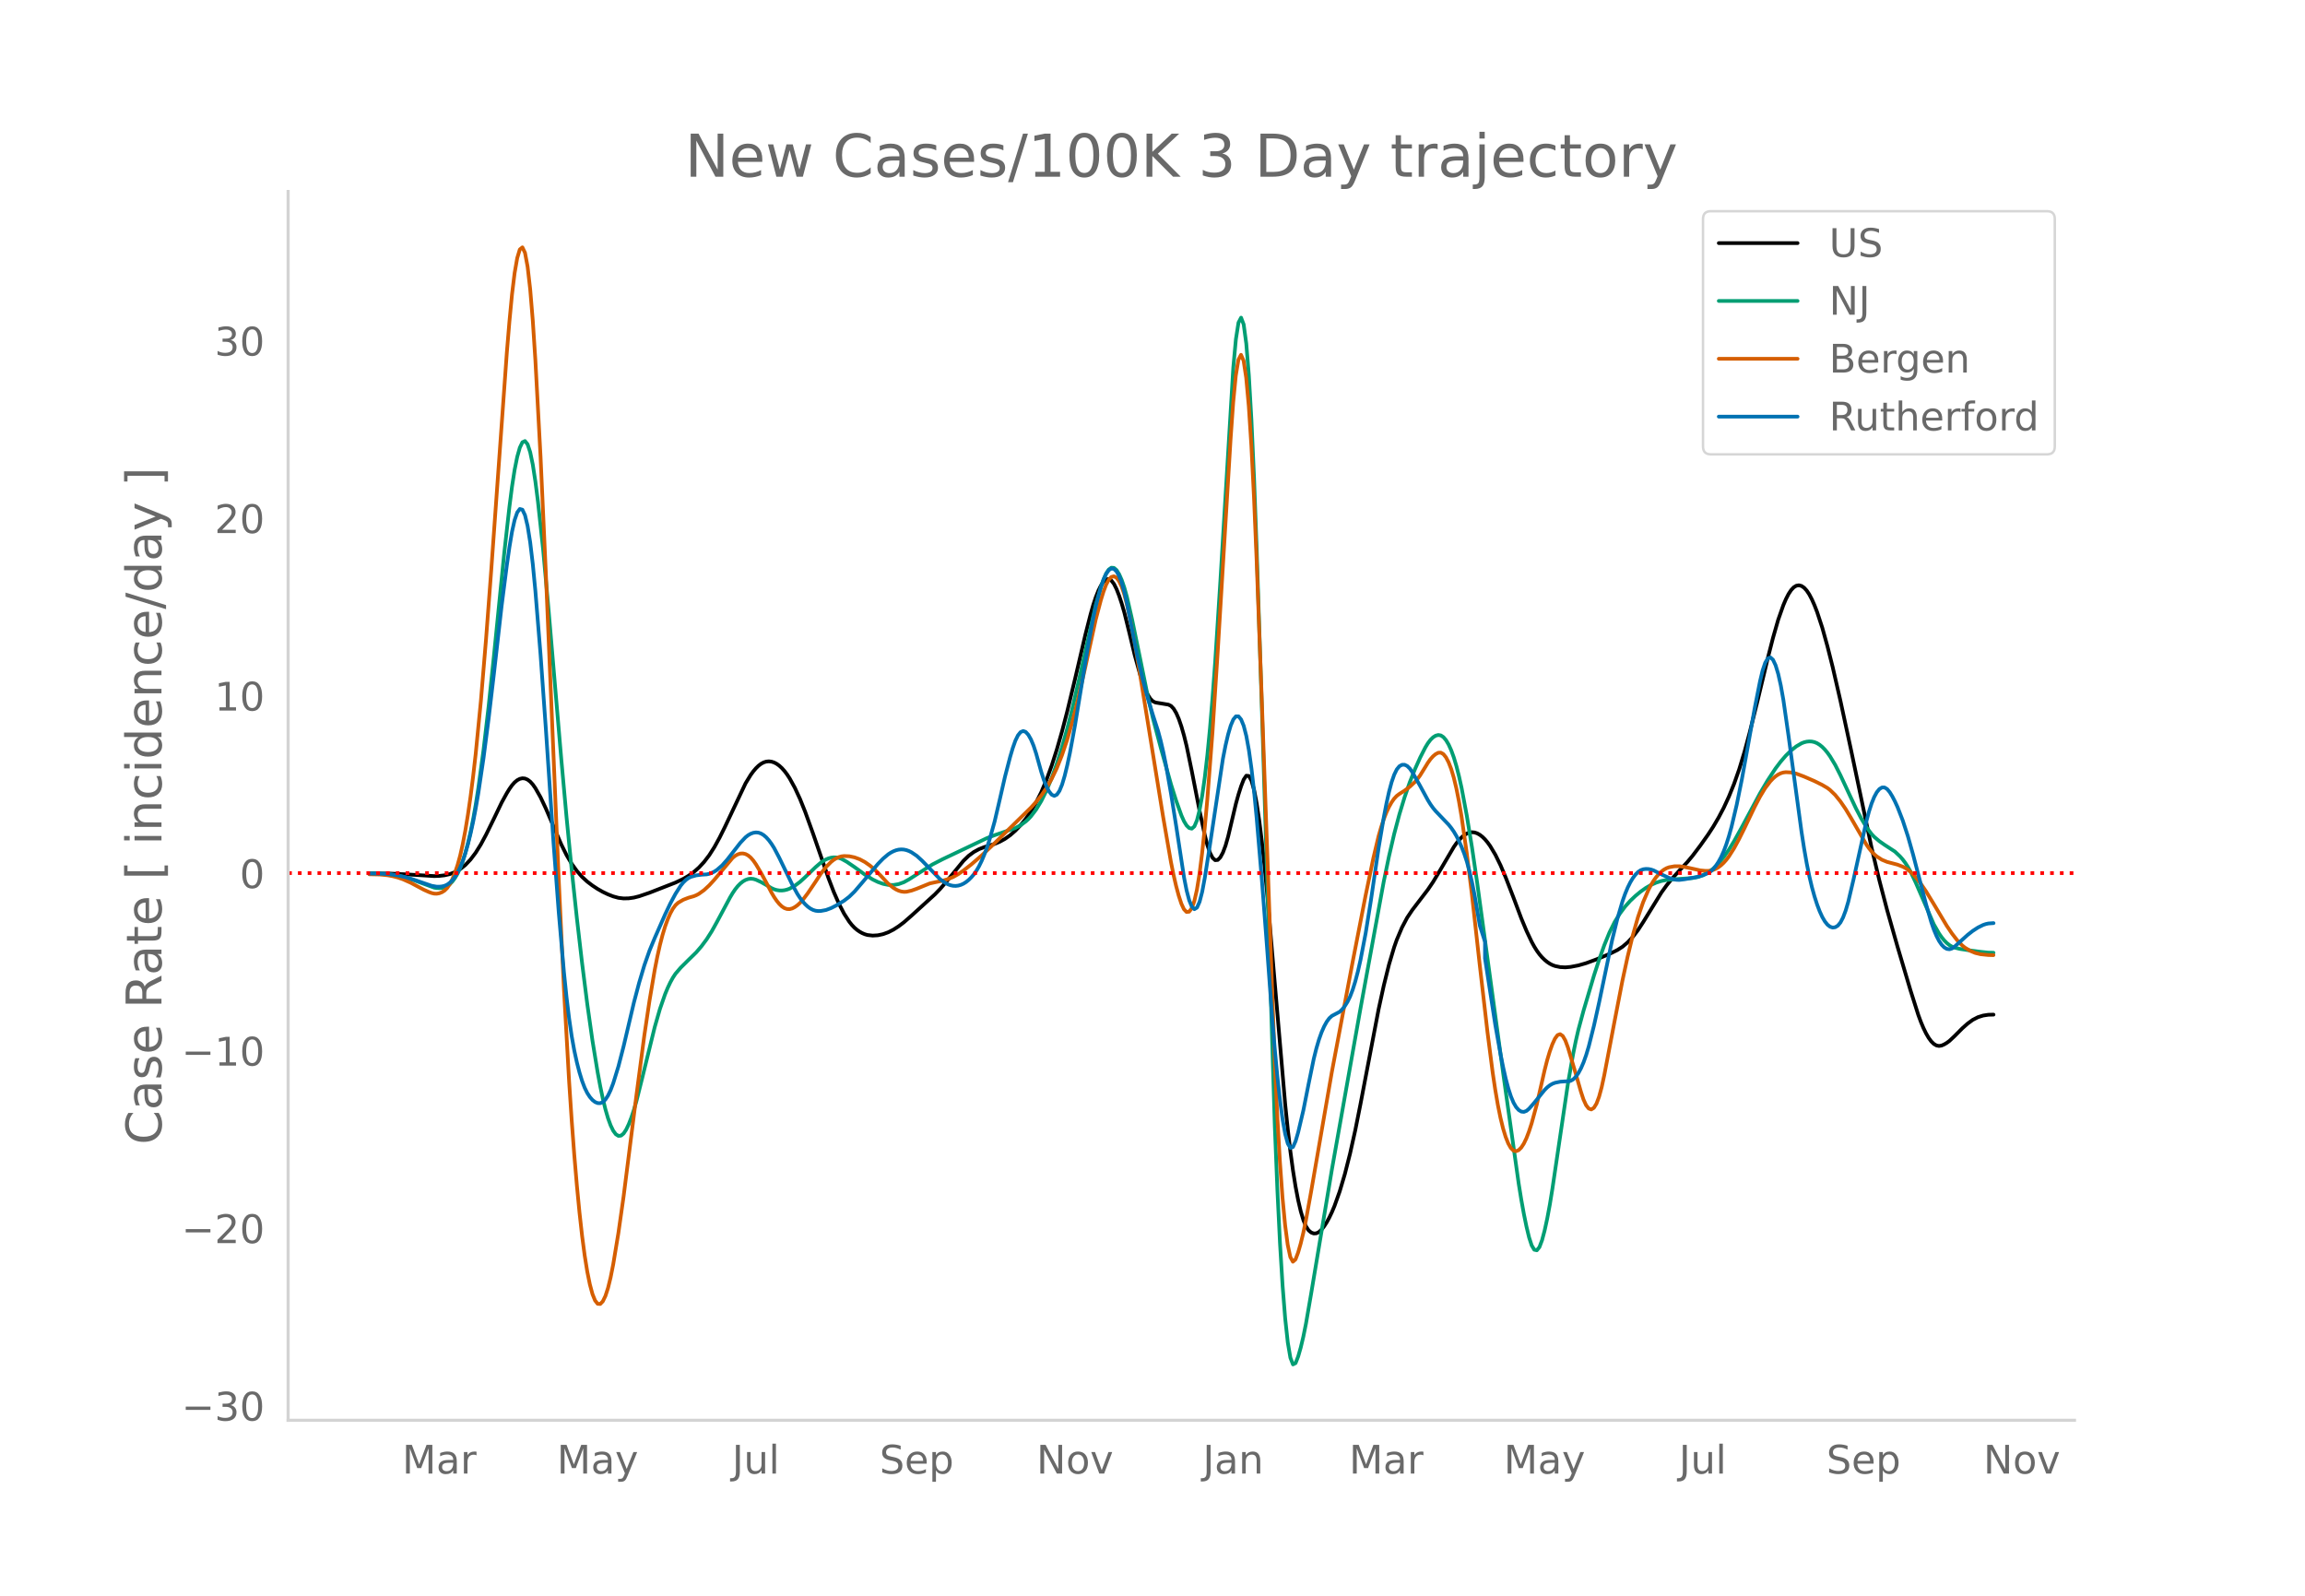 <svg height="864" viewBox="0 0 936 648" width="1248" xmlns="http://www.w3.org/2000/svg" xmlns:xlink="http://www.w3.org/1999/xlink"><defs><style>*{stroke-linecap:butt;stroke-linejoin:round}</style></defs><g id="figure_1"><path d="M0 648h936V0H0z" style="fill:#fff" id="patch_1"/><g id="axes_1"><path d="M117 576.72h725.4V77.76H117z" style="fill:none" id="patch_2"/><path clip-path="url(#p647704bcb2)" d="m149.973 354.643 8.427.09 6.32.298 11.589.721 2.107-.079 2.107-.237 2.106-.483 2.107-.816 2.107-1.186 2.107-1.688 2.107-2.225 2.107-2.792 2.107-3.39 2.107-3.928 3.16-6.443 3.16-6.587 2.107-3.832 1.054-1.708 1.053-1.486 1.053-1.185 1.054-.87 1.053-.553 1.054-.234 1.053.1 1.054.45 1.053.802 1.054 1.155 1.053 1.494 2.107 3.72 2.107 4.464 6.32 14.717 2.107 4.256 2.107 3.568 2.107 2.91 2.107 2.398 2.107 1.934 2.107 1.595 2.107 1.386 2.106 1.188 2.107 1.005 2.107.824 2.107.575 2.107.255 2.107-.052 2.107-.302 2.107-.532 4.213-1.436 10.535-4.116 3.16-1.5 2.107-1.241 2.107-1.482 2.107-1.857 2.107-2.267 2.107-2.752 2.106-3.308 2.107-3.834 2.107-4.232 8.428-17.81 2.107-3.451 1.053-1.437 1.054-1.24 1.053-1.028 1.053-.798 1.054-.564 1.053-.33 1.054-.098 1.053.123 1.054.336 1.053.545 1.054.756 1.053.967 1.053 1.179 1.054 1.392 1.053 1.606 2.107 3.824 2.107 4.553 2.107 5.248 3.16 8.74 6.32 18.254 2.108 5.493 2.107 4.811 2.107 4.056 2.106 3.259 1.054 1.315 1.053 1.104 1.054.9 1.053.727 1.054.582 1.053.444 1.054.307 2.106.236 2.107-.126 2.107-.452 2.107-.766 2.107-1.07 2.107-1.358 2.107-1.592 3.16-2.757 9.481-8.629 2.107-2.183 2.107-2.433 7.374-8.998 2.107-2.038 2.107-1.552 2.107-1.149 2.106-.827 4.214-1.291 2.107-.891 2.107-1.156 2.107-1.492 2.107-1.84 2.107-2.21 2.106-2.594 2.107-3.058 2.107-3.603 2.107-4.197 2.107-4.976 2.107-5.799 2.107-6.593 2.107-7.36 2.107-8.083 3.16-13.134 4.214-18.048 2.107-8.255 1.053-3.703 1.053-3.196 1.054-2.654 1.053-2.113 1.054-1.553 1.053-.9 1.054-.157 1.053.607 1.054 1.37 1.053 2.105 1.053 2.71 1.054 3.182 1.053 3.626 2.107 8.524 2.107 8.786 2.107 7.592 1.053 3.301 1.054 2.843 1.053 2.265 1.054 1.663 1.053 1.06 1.054.51 3.16.513 2.107.352 1.053.524 1.054 1.12 1.053 1.767 1.054 2.416 1.053 3.06 1.053 3.671 1.054 4.257 2.107 10.183 3.16 16.16 2.107 9.762 1.053 4.113 1.054 3.112 1.053 2.04 1.054.966 1.053-.089 1.054-1.06 1.053-1.945 1.054-2.813 1.053-3.683 3.16-13.336 1.054-3.785 1.053-3.305 1.054-2.715 1.053-1.575 1.053.114 1.054 1.913 1.053 3.712 1.054 5.473 1.053 7.043 1.054 8.42 1.053 9.763 1.054 11.102 7.374 85.956 1.053 10.14 1.054 8.948 1.053 7.755 1.053 6.58 1.054 5.497 1.053 4.502 1.054 3.524 1.053 2.547 1.054 1.614 1.053.895 1.054.395 1.053-.064 1.053-.523 1.054-.966 1.053-1.34 1.054-1.64 1.053-1.927 1.054-2.215 1.053-2.502 2.107-5.895 2.107-7.1 2.107-8.296 2.107-9.445 2.106-10.561 7.375-38.592 2.106-9.627 2.107-8.493 2.107-7.086 1.054-2.988 2.107-4.97 2.106-3.999 2.107-3.145 6.321-8.268 2.107-3.111 3.16-5.267 5.267-8.948 1.054-1.505 1.053-1.298 1.054-1.091 1.053-.88 1.054-.65 1.053-.4 1.053-.148 1.054.105 1.053.356 1.054.59 1.053.814 1.054 1.032 1.053 1.251 1.054 1.468 2.106 3.535 2.107 4.295 2.107 4.976 3.16 8.164 3.16 8.418 2.108 5.057 2.107 4.47 1.053 1.92 1.054 1.686 1.053 1.452 1.053 1.225 1.054 1.027 1.053.862 1.054.7 1.053.54 1.054.386 2.106.442 2.107.107 2.107-.19 3.16-.605 3.16-.912 4.215-1.553 5.267-2.194 3.16-1.563 2.107-1.344 2.107-1.794 2.107-2.258 2.107-2.753 2.107-3.244 7.374-11.973 2.107-2.917 2.106-2.585 3.16-3.512 3.161-3.366 2.107-2.52 3.16-4.182 3.16-4.46 2.108-3.236 2.106-3.589 2.107-3.99 2.107-4.569 2.107-5.197 2.107-5.994 2.107-6.958 2.107-7.839 3.16-12.717 4.214-17.528 2.107-8.225 2.107-7.34 2.106-5.982 1.054-2.463 1.053-2.055 1.054-1.592 1.053-1.12 1.054-.647 1.053-.177 1.054.276 1.053.714 1.053 1.148 1.054 1.583 1.053 2.008 1.054 2.386 1.053 2.716 2.107 6.398 2.107 7.583 2.107 8.36 3.16 13.735 4.214 19.532 8.428 40.108 3.16 13.278 3.16 12.092 4.214 14.839 5.267 17.718 3.16 9.956 1.054 2.85 1.053 2.508 1.054 2.164 1.053 1.815 1.054 1.437 1.053 1.033 1.054.621 1.053.21 1.053-.178 1.054-.458 1.053-.628 1.054-.775 2.107-1.976 3.16-3.183 2.107-1.87 2.107-1.539 2.107-1.086 2.107-.655 2.106-.325 2.107-.054h0" style="fill:none;stroke:#000;stroke-linecap:round;stroke-width:1.5" id="line2d_1"/><path clip-path="url(#p647704bcb2)" d="m149.973 354.702 5.267.095 3.16.257 3.16.482 3.16.772 3.161 1.044 8.428 3.096 1.053.165 1.054.036 1.053-.093 1.054-.238 1.053-.465 1.053-.774 1.054-1.101 1.053-1.428 1.054-1.774 1.053-2.228 1.054-2.786 1.053-3.365 1.054-3.945 1.053-4.538 1.053-5.196 1.054-5.922 1.053-6.66 2.107-15.518 2.107-18.007 2.107-20.05 4.214-41.963 2.107-18.815 1.053-8.206 1.053-6.782 1.054-5.262 1.053-3.745 1.054-2.197 1.053-.508 1.054 1.326 1.053 3.187 1.054 5.048 1.053 6.835 1.053 8.247 2.107 19.533 2.107 23.295 5.267 61.826 2.107 23.3 2.107 21.496 2.107 19.716 2.107 18.156 2.107 16.637 2.107 14.872 2.107 12.862 1.053 5.655 1.053 5.041 1.054 4.339 1.053 3.617 1.054 2.896 1.053 2.172 1.054 1.43 1.053.67 1.054-.094 1.053-.857 1.053-1.596 1.054-2.214 1.053-2.712 1.054-3.184 1.053-3.658 2.107-8.411 5.267-21.443 2.107-7.336 2.107-6.045 1.054-2.543 1.053-2.23 1.053-1.916 1.054-1.604 2.107-2.453 3.16-3.138 3.16-3.09 2.107-2.45 2.107-2.831 2.107-3.31 2.107-3.8 5.267-9.841 1.054-1.779 1.053-1.557 1.053-1.317 1.054-1.077 1.053-.838 1.054-.602 1.053-.369 1.054-.137 1.053.095 1.054.311 2.106.972 2.107 1.187 2.107 1.255 1.054.468 1.053.317 1.054.166 1.053.022 1.053-.117 1.054-.256 1.053-.394 2.107-1.171 2.107-1.57 2.107-1.926 4.214-4.058 2.107-1.82 1.053-.73 1.053-.581 1.054-.433 1.053-.283 1.054-.125 1.053.04 1.054.207 1.053.373 2.107 1.163 3.16 2.156 4.214 3.072 3.16 1.962 2.107 1.025 2.107.758 2.107.428 2.107.037 2.107-.36 2.107-.761 2.107-1.159 9.48-6.042 4.214-2.167 17.909-8.522 3.16-1.215 8.428-2.892 2.107-1.14 2.106-1.535 1.054-.954 1.053-1.121 2.107-2.76 2.107-3.473 2.107-4.266 2.107-5.081 2.107-5.889 2.107-6.69 2.107-7.487 2.106-8.273 3.16-13.769 6.321-28.207 2.107-7.331 1.054-3.015 1.053-2.392 1.054-1.592 1.053-.758 1.054.077 1.053.9 1.053 1.667 1.054 2.373 1.053 3.069 1.054 3.765 2.107 9.236 3.16 15.357 3.16 15.555 2.107 9.056 3.16 11.906 4.214 15.038 2.107 6.713 2.107 5.882 1.053 2.376 1.054 1.723 1.053 1.028 1.054.253 1.053-.917 1.054-2.484 1.053-4.131 1.054-5.778 1.053-7.431 1.053-9.116 1.054-10.833 1.053-12.556 1.054-14.279 2.107-32.806 5.267-86.936 1.053-11.479 1.054-6.746 1.053-2.014 1.054 2.763 1.053 7.76 1.053 12.979 1.054 18.241 1.053 23.503 1.054 28.42 2.107 64.68 5.267 170.108 1.053 25.953 1.054 21.546 1.053 17.214 1.054 13.266 1.053 9.7 1.054 6.211 1.053 2.722 1.053-.541 1.054-2.67 1.053-3.666 1.054-4.434 1.053-5.203 2.107-12.208 8.428-50.43 11.587-65.262 9.481-51.728 2.107-10.146 2.107-9.078 2.107-7.938 2.107-6.947 2.107-6.102 2.107-5.31 2.107-4.709 2.107-4.134 1.053-1.737 1.053-1.39 1.054-1.023 1.053-.658 1.054-.278 1.053.175 1.054.7 1.053 1.241 1.054 1.78 1.053 2.327 1.053 2.907 1.054 3.52 1.053 4.142 1.054 4.762 2.107 11.223 2.106 12.896 2.107 14.381 5.268 38.622 5.267 38.565 6.32 44.926 1.054 6.528 1.053 5.828 1.054 5.128 1.053 4.358 1.054 3.238 1.053 1.77 1.054.231 1.053-1.307 1.053-2.786 1.054-3.964 1.053-4.842 1.054-5.66 1.053-6.476 6.32-42.786 2.108-11.981 1.053-5.15 1.054-4.58 2.106-7.796 4.214-14.2 2.107-6.474 2.107-5.917 2.107-5.176 2.107-4.246 2.107-3.386 2.107-2.831 2.106-2.358 2.107-1.995 2.107-1.744 2.107-1.492 2.107-1.215 2.107-.933 2.107-.669 2.107-.423 3.16-.28 7.374-.505 2.107-.404 2.107-.739 2.107-1.118 2.107-1.563 2.106-2.073 2.107-2.573 2.107-3.018 2.107-3.443 3.16-5.68 7.375-13.76 3.16-5.337 3.16-4.796 2.107-2.795 2.107-2.436 2.107-2.062 2.107-1.67 2.107-1.243 1.053-.41 1.053-.257 1.054-.103 1.053.054 1.054.236 1.053.442 1.054.653 1.053.863 1.054 1.073 1.053 1.272 1.053 1.465 2.107 3.502 2.107 4.165 4.214 9.038 2.107 4.464 2.107 4.03 2.107 3.529 2.107 2.823 1.053 1.127 2.107 1.778 2.107 1.477 4.213 2.74 2.107 1.99 1.054 1.21 1.053 1.4 1.054 1.63 1.053 1.87 2.107 4.44 7.374 17.009 2.107 3.703 1.053 1.517 1.054 1.294 1.053 1.069 1.054.845 1.053.62 1.054.41 2.107.513 3.16.487 5.267.699 3.16.334 2.107.044h0" style="fill:none;stroke:#009e73;stroke-linecap:round;stroke-width:1.5" id="line2d_2"/><path clip-path="url(#p647704bcb2)" d="m149.973 355.018 4.213.089 3.16.304 2.108.378 2.107.543 2.106.733 3.16 1.417 3.161 1.694 2.107 1.124 2.107.94 1.053.385 1.054.247 1.053.036 1.054-.19 1.053-.416 1.054-.666 1.053-1.04 1.053-1.536 1.054-2.057 1.053-2.578 1.054-3.128 1.053-3.824 1.054-4.666 1.053-5.538 1.054-6.41 1.053-7.293 1.053-8.234 1.054-9.232 2.107-21.494 2.107-25.269 2.106-27.988 6.321-88.19 1.054-12.649 1.053-11.03 1.053-8.626 1.054-6.062 1.053-3.498 1.054-.854 1.053 2.194 1.054 5.645 1.053 9.178 1.054 12.71 1.053 16.092 2.107 39.29 2.107 46.291 5.267 125.216 2.107 44.45 2.107 37.573 1.053 15.93 1.054 14.064 1.053 12.386 1.054 10.899 1.053 9.447 1.053 7.998 1.054 6.562 1.053 5.196 1.054 3.903 1.053 2.622 1.054 1.343 1.053.08 1.053-1.09 1.054-2.17 1.053-3.23 1.054-4.294 1.053-5.308 2.107-12.744 2.107-14.83 5.267-41.524 3.16-23.914 2.107-14.146 2.107-12.423 1.054-5.345 1.053-4.716 1.054-4.084 1.053-3.466 1.054-2.906 1.053-2.406 1.053-1.918 1.054-1.428 1.053-.973 2.107-1.235 2.107-.822 2.107-.594 1.053-.422 1.054-.556 2.107-1.508 2.107-1.95 2.106-2.3 7.375-8.827 1.053-.863 1.053-.593 1.054-.325 1.053-.05 1.054.243 1.053.562 1.054.883 1.053 1.205 1.054 1.507 2.106 3.534 2.107 3.912 2.107 4.052 1.054 1.778 1.053 1.54 1.054 1.292 1.053 1.011 1.053.691 1.054.364 1.053.038 1.054-.28 1.053-.541 1.054-.75 1.053-.95 1.054-1.146 2.106-2.787 3.16-4.679 2.108-3.216 2.106-2.735 2.107-2.118 1.054-.817 1.053-.645 1.054-.47 1.053-.294 1.054-.128 2.106.094 2.107.438 2.107.777 2.107 1.126 2.107 1.478 2.107 1.818 2.107 2.145 3.16 3.369 2.107 1.687 1.053.644 1.054.492 1.053.322 1.054.149 1.053-.025 2.107-.486 2.107-.754 5.267-2.143 2.107-.468 3.16-.654 2.107-.626 2.107-.861 2.107-1.178 2.107-1.463 3.16-2.458 4.214-3.646 4.214-3.97L418.6 327.98l2.107-2.318 2.107-2.606 2.107-3.093 2.107-3.638 2.107-4.376 2.107-5.307 2.107-6.264 2.106-7.295 2.107-8.333 3.16-13.874 4.214-19.26 2.107-7.98 1.054-3.404 1.053-2.797 1.054-1.989 1.053-1.14 1.054-.292 1.053.556 1.053 1.404 1.054 2.25 1.053 3.095 1.054 3.942 1.053 4.743 2.107 10.994 2.107 12.274 9.48 58.544 3.161 18.238 1.054 5.212 1.053 4.559 1.054 3.905 1.053 3.206 1.053 2.274 1.054 1.109 1.053-.103 1.054-1.366 1.053-2.884 1.054-4.656 1.053-6.48 1.054-8.303 1.053-10.084 1.053-11.652 2.107-27.328 2.107-32.465 5.267-86.926 1.054-14.804 1.053-10.781 1.054-6.396 1.053-2.012 1.054 2.395 1.053 6.906 1.053 11.523 1.054 16.163 1.053 20.8 1.054 25.123 2.107 56.869 5.267 147.35 1.053 22.24 1.054 18.362 1.053 14.558 1.054 11.101 1.053 7.996 1.054 4.959 1.053 1.924 1.053-.917 1.054-2.774 1.053-3.652 1.054-4.333 1.053-5.014 2.107-11.648 8.428-48.65 8.427-44.585 5.267-27.022 3.16-15.234 2.108-8.869 1.053-3.702 1.053-3.203 1.054-2.714 1.053-2.276 1.054-1.89 1.053-1.514 1.054-1.138 1.053-.8 2.107-1.327 2.107-1.574 2.107-1.944 1.053-1.226 1.054-1.425 2.107-3.403 1.053-1.732 1.053-1.478 1.054-1.182 1.053-.887 1.054-.559 1.053-.062 1.054.602 1.053 1.3 1.054 1.996 1.053 2.71 1.053 3.506 1.054 4.385 1.053 5.28 1.054 6.174 2.107 14.754 2.106 16.932 3.16 28.44 3.161 27.435 2.107 16.392 1.053 7.035 1.054 6.125 1.053 5.214 1.054 4.313 1.053 3.457 1.054 2.648 1.053 1.847 1.054 1.045 1.053.264 1.053-.428 1.054-1.03 1.053-1.61 1.054-2.194 1.053-2.76 1.054-3.247 2.107-7.707 2.106-9.196 1.054-4.65 1.053-4.132 1.054-3.533 1.053-2.933 1.054-2.291 1.053-1.44 1.053-.38 1.054.723 1.053 1.826 1.054 2.841 3.16 10.607 2.107 7.327 1.053 3.196 1.054 2.316 1.053 1.353 1.054.379 1.053-.642 1.054-1.71 1.053-2.788 1.054-3.865 1.053-4.855 4.214-22.073 3.16-16.317 2.107-9.743 2.107-8.683 2.107-7.416 2.107-6.1 2.107-4.886 1.053-2.024 1.053-1.745 1.054-1.474 1.053-1.23 1.054-1.013 1.053-.802 1.054-.593 1.053-.392 2.107-.385 2.107-.015 2.107.298 3.16.68 3.16.7 2.107.201h1.054l1.053-.115 1.054-.28 1.053-.452 1.053-.624 1.054-.8 1.053-.984 1.054-1.176 1.053-1.371 2.107-3.318 2.107-3.886 2.107-4.249 4.214-8.808 2.107-4.011 2.106-3.499 2.107-2.774 1.054-1.111 1.053-.92 1.054-.722 1.053-.523 1.053-.323 1.054-.135 2.107.114 2.107.469 3.16 1.191 4.214 1.829 3.16 1.567 2.107 1.239 1.053.798 2.107 2.037 2.107 2.602 2.107 3.066 2.107 3.497 6.32 10.926 1.054 1.522 1.054 1.315 1.053 1.107 1.053.908 2.107 1.363 2.107.879 4.214 1.116 2.107.81 1.053.54 1.054.687 1.053.847 2.107 2.165 2.107 2.68 2.107 3.08 3.16 5.184 5.267 8.825 2.107 3.121 2.107 2.734 2.107 2.167 1.053.853 2.107 1.289 2.107.875 2.107.508 3.16.332 2.107.058h0" style="fill:none;stroke:#d55e00;stroke-linecap:round;stroke-width:1.5" id="line2d_3"/><path clip-path="url(#p647704bcb2)" d="m149.973 354.715 5.267.09 3.16.238 3.16.447 3.16.713 3.161.956 7.374 2.525 2.107.37 1.054.006 1.053-.115 1.054-.253 1.053-.466 1.053-.755 1.054-1.058 1.053-1.362 1.054-1.685 1.053-2.104 1.054-2.617 1.053-3.15 1.054-3.683 1.053-4.226 1.053-4.82 1.054-5.469 1.053-6.126 2.107-14.201 2.107-16.297 2.107-17.882 3.16-27.816 2.107-16.43 1.054-7.365 1.053-6.287 1.053-4.727 1.054-3.072 1.053-1.417 1.054.285 1.053 2.223 1.054 4.394 1.053 6.613 1.054 8.832 1.053 10.938 2.107 25.929 2.107 29.487 3.16 47.037 2.107 27.986 2.107 24.268 1.053 10.16 1.054 8.702 1.053 7.245 1.054 5.854 1.053 4.8 1.054 4.078 1.053 3.424 1.053 2.77 1.054 2.138 1.053 1.618 1.054 1.21 1.053.826 1.054.439 1.053.036 1.053-.451 1.054-1.027 1.053-1.617 1.054-2.21 1.053-2.779 2.107-6.833 2.107-8.178 4.214-17.889 2.107-7.965 2.107-7.05 2.106-5.99 2.107-5.089 4.214-9.57 2.107-4.433 2.107-3.924 2.107-3.313 1.053-1.3 1.054-1.031 1.053-.763 1.054-.51 2.106-.586 2.107-.271 2.107-.128 1.054-.224 1.053-.382 1.053-.54 1.054-.698 2.107-1.833 2.107-2.39 5.267-6.778 2.107-2.229 1.053-.831 1.054-.606 1.053-.381 1.054-.152 1.053.098 1.053.367 1.054.64 1.053.914 1.054 1.183 1.053 1.434 1.054 1.667 2.107 3.998 5.267 10.875 2.107 3.819 1.053 1.604 1.054 1.396 1.053 1.187 1.053.975 1.054.761 1.053.547 1.054.332 1.053.127 1.054-.03 2.106-.388 2.107-.79 2.107-1.076 3.16-1.93 2.107-1.626 2.107-2.056 3.16-3.69 6.321-7.515 2.107-2.165 2.107-1.778 1.054-.685 1.053-.547 1.053-.406 1.054-.256 1.053-.097 1.054.063 1.053.225 1.054.383 1.053.526 2.107 1.43 2.107 1.919 7.374 7.579 2.107 1.497 1.053.547 1.054.393 1.053.223 1.054.047 1.053-.127 1.053-.303 1.054-.482 1.053-.666 1.054-.85 1.053-1.034 1.054-1.232 1.053-1.49 1.054-1.813 1.053-2.146 1.053-2.48 1.054-2.819 1.053-3.18 2.107-7.52 2.107-9.02 2.107-9.207 2.107-8.084 1.053-3.552 1.054-2.976 1.053-2.164 1.054-1.307 1.053-.45 1.053.394 1.054 1.16 1.053 1.852 1.054 2.527 1.053 3.202 2.107 7.557 1.054 3.258 1.053 2.62 1.053 1.981 1.054 1.31 1.053.481 1.054-.508 1.053-1.53 1.054-2.551 1.053-3.533 1.054-4.317 1.053-4.9 2.107-11.44 5.267-32.018 2.107-11.304 1.053-4.87 1.054-4.26 1.053-3.65 1.054-3.018 1.053-2.298 1.054-1.482 1.053-.65 1.054.184 1.053 1.023 1.053 1.89 1.054 2.783 1.053 3.685 1.054 4.584 4.213 21.487 2.107 9.045 2.107 7.865 2.107 6.91 2.107 6.54 1.053 3.913 1.054 4.534 1.053 5.154 2.107 11.928 2.107 13.211 3.16 20.689 1.054 5.337 1.053 3.969 1.054 2.573 1.053 1.035 1.054-.645 1.053-2.354 1.054-4.062 1.053-5.644 2.107-13.492 5.267-34.972 1.054-5.353 1.053-4.476 1.053-3.565 1.054-2.494 1.053-1.259 1.054.007 1.053 1.274 1.054 2.58 1.053 4.084 1.053 5.785 1.054 7.526 1.053 9.266 1.054 10.916 2.107 24.958 2.107 27.638 2.106 28.718 1.054 12.687 1.053 11.07 1.054 9.452 1.053 7.792 1.054 5.925 1.053 3.85 1.054 1.732 1.053-.386 1.053-2.363 1.054-3.647 2.107-8.915 2.107-10.619 2.107-10.246 1.053-4.217 1.053-3.582 1.054-2.961 1.053-2.403 1.054-1.908 1.053-1.425 1.054-.943 3.16-1.67 1.053-1.015 1.054-1.335 1.053-1.678 1.054-2.152 1.053-2.753 1.054-3.38 1.053-4.007 1.053-4.627 2.107-10.968 2.107-13.132 3.16-21.547 2.107-12.44 1.054-5.474 1.053-4.79 1.054-3.931 1.053-3.04 1.054-2.15 1.053-1.287 1.054-.58 1.053-.024 1.053.498 1.054 1.022 1.053 1.506 3.16 5.569 3.161 5.813 1.053 1.693 1.054 1.478 1.053 1.263 5.268 5.512 1.053 1.324 1.053 1.512 1.054 1.787 1.053 2.08 1.054 2.372 1.053 2.7 1.054 3.197 1.053 3.867 1.053 4.57 1.054 5.275 2.107 12.296 2.107 6.566v6.725l4.213 27.238 2.107 11.756 1.054 5.232 1.053 4.662 1.054 3.962 1.053 3.237 1.054 2.511 1.053 1.803 1.053 1.177 1.054.638 1.053.114 1.054-.41 1.053-.892 2.107-2.424 4.214-5.2 1.053-1.05 1.054-.83 1.053-.61 1.054-.403 2.106-.433 2.107-.14 1.054-.01 1.053-.197 1.054-.603 1.053-1.05 1.054-1.5 1.053-1.954 1.053-2.446 1.054-2.975 1.053-3.51 2.107-8.412 2.107-9.49 5.267-25.228 2.107-8.591 2.107-7.2 1.054-2.97 1.053-2.548 1.053-2.13 1.054-1.75 1.053-1.399 1.054-1.057 1.053-.715 1.054-.387 1.053-.137 1.054.04 1.053.2 1.053.36 3.16 1.626 3.161 1.453 2.107.626 1.053.134 1.054.012 2.107-.263 5.267-.975 2.107-.639 2.107-.91 1.053-.684 1.054-.977 1.053-1.291 1.053-1.605 1.054-1.933 1.053-2.335 1.054-2.81 1.053-3.302 1.054-3.792 2.107-8.947 2.106-10.369 2.107-11.637 3.16-17.56 2.108-10.635 1.053-4.389 1.053-3.122 1.054-1.76 1.053-.399 1.054.952 1.053 2.242 1.054 3.473 1.053 4.69 1.053 5.91 2.107 14.69 5.268 38.928 1.053 6.78 1.053 5.988 1.054 5.197 1.053 4.431 1.054 3.79 1.053 3.274 1.054 2.783 1.053 2.292 1.054 1.801 1.053 1.313 1.053.827 1.054.342 1.053-.144 1.054-.653 1.053-1.28 1.054-2.023 1.053-2.791 1.054-3.559 2.106-8.936 5.268-23.82 1.053-3.929 1.054-3.268 1.053-2.607 1.053-1.947 1.054-1.293 1.053-.645 1.054.002 1.053.649 1.054 1.264 1.053 1.724 1.053 2.027 1.054 2.3 2.107 5.418 2.107 6.456 2.107 7.447 5.267 20.17 2.107 7.25 1.053 3.023 1.054 2.533 1.053 2.044 1.053 1.556 1.054 1.078 1.053.61 1.054.146 1.053-.32 1.054-.747 5.267-4.75 2.107-1.65 2.107-1.363 2.107-1.043 1.053-.357 1.053-.238 2.107-.148h0" style="fill:none;stroke:#0072b2;stroke-linecap:round;stroke-width:1.5" id="line2d_4"/><path clip-path="url(#p647704bcb2)" d="M117 354.542h725.4" style="fill:none;stroke:red;stroke-dasharray:1.5,2.475;stroke-dashoffset:0;stroke-width:1.5" id="line2d_5"/><path d="M117 576.72V77.76" style="fill:none;stroke:#d3d3d3;stroke-linecap:square;stroke-linejoin:miter;stroke-width:1.25" id="patch_3"/><path d="M117 576.72h725.4" style="fill:none;stroke:#d3d3d3;stroke-linecap:square;stroke-linejoin:miter;stroke-width:1.25" id="patch_4"/><g id="matplotlib.axis_1"><g id="xtick_1"><g style="fill:#696969" transform="matrix(.16 0 0 -.16 163.322 598.378)" id="text_1"><defs><path d="M9.813 72.906h14.703l18.593-49.61 18.703 49.61h14.704V0H66.89v64.016l-18.797-50h-9.907l-18.796 50V0H9.813z" id="DejaVuSans-77"/><path d="M34.281 27.484q-10.89 0-15.093-2.484-4.204-2.484-4.204-8.5 0-4.781 3.157-7.594 3.156-2.797 8.562-2.797 7.485 0 12 5.297 4.516 5.297 4.516 14.078v2zm17.922 3.72V0H43.22v8.297Q40.14 3.328 35.547.953q-4.594-2.375-11.234-2.375-8.391 0-13.36 4.719Q6 8.016 6 15.922q0 9.219 6.172 13.906 6.187 4.688 18.437 4.688h12.61v.89q0 6.203-4.078 9.594-4.078 3.39-11.453 3.39-4.688 0-9.141-1.124-4.438-1.125-8.531-3.375v8.312q4.921 1.906 9.562 2.844 4.64.953 9.031.953 11.875 0 17.735-6.156 5.86-6.14 5.86-18.64z" id="DejaVuSans-97"/><path d="M41.11 46.297q-1.516.875-3.297 1.281Q36.03 48 33.89 48q-7.625 0-11.703-4.953-4.079-4.953-4.079-14.234V0H9.08v54.688h9.03v-8.5q2.844 4.984 7.375 7.39Q30.031 56 36.531 56q.922 0 2.047-.125 1.125-.11 2.484-.36z" id="DejaVuSans-114"/></defs><use xlink:href="#DejaVuSans-77"/><use x="86.279" xlink:href="#DejaVuSans-97"/><use x="147.559" xlink:href="#DejaVuSans-114"/></g></g><g id="xtick_2"><g style="fill:#696969" transform="matrix(.16 0 0 -.16 226.136 598.378)" id="text_2"><defs><path d="M32.172-5.078q-3.797-9.766-7.422-12.735-3.61-2.984-9.656-2.984H7.906v7.516h5.282q3.703 0 5.75 1.765Q21-9.766 23.483-3.219l1.61 4.094-22.11 53.813H12.5l17.094-42.766 17.093 42.766h9.516z" id="DejaVuSans-121"/></defs><use xlink:href="#DejaVuSans-77"/><use x="86.279" xlink:href="#DejaVuSans-97"/><use x="147.559" xlink:href="#DejaVuSans-121"/></g></g><g id="xtick_3"><g style="fill:#696969" transform="matrix(.16 0 0 -.16 297.283 598.378)" id="text_3"><defs><path d="M9.813 72.906h9.859V5.078q0-13.187-5-19.14-5-5.954-16.094-5.954h-3.75v8.297h3.078q6.531 0 9.219 3.672Q9.813-4.39 9.813 5.078z" id="DejaVuSans-74"/><path d="M8.5 21.578v33.11h8.984V21.922q0-7.766 3.016-11.656 3.031-3.875 9.094-3.875 7.265 0 11.484 4.64 4.234 4.64 4.234 12.656v31h8.985V0h-8.984v8.406Q42.047 3.422 37.718 1q-4.313-2.422-10.032-2.422-9.421 0-14.312 5.86Q8.5 10.296 8.5 21.578zM31.11 56z" id="DejaVuSans-117"/><path d="M9.422 75.984h8.984V0H9.422z" id="DejaVuSans-108"/></defs><use xlink:href="#DejaVuSans-74"/><use x="29.492" xlink:href="#DejaVuSans-117"/><use x="92.871" xlink:href="#DejaVuSans-108"/></g></g><g id="xtick_4"><g style="fill:#696969" transform="matrix(.16 0 0 -.16 357.169 598.378)" id="text_4"><defs><path d="M53.516 70.516V60.89q-5.61 2.687-10.594 4-4.984 1.328-9.625 1.328-8.047 0-12.422-3.125t-4.375-8.89q0-4.845 2.906-7.313 2.907-2.453 11.016-3.97l5.953-1.218q11.031-2.11 16.281-7.406 5.25-5.297 5.25-14.172 0-10.61-7.11-16.078-7.093-5.469-20.812-5.469-5.172 0-11.015 1.172Q13.14.922 6.89 3.219v10.156q6-3.36 11.765-5.078 5.766-1.703 11.328-1.703 8.438 0 13.032 3.312 4.593 3.328 4.593 9.485 0 5.359-3.297 8.39-3.296 3.032-10.812 4.547L27.484 33.5q-11.03 2.188-15.968 6.875-4.922 4.688-4.922 13.047 0 9.672 6.812 15.234 6.813 5.563 18.766 5.563 5.14 0 10.453-.938 5.328-.922 10.89-2.765z" id="DejaVuSans-83"/><path d="M56.203 29.594v-4.39H14.891q.593-9.282 5.593-14.142 5-4.859 13.938-4.859 5.172 0 10.031 1.266 4.86 1.265 9.656 3.812v-8.5Q49.266.734 44.187-.344 39.11-1.422 33.892-1.422q-13.094 0-20.735 7.61-7.64 7.625-7.64 20.625 0 13.421 7.25 21.296Q20.016 56 32.328 56q11.031 0 17.453-7.11 6.422-7.093 6.422-19.296zm-8.984 2.64q-.094 7.36-4.125 11.75-4.032 4.407-10.672 4.407-7.516 0-12.031-4.25-4.516-4.25-5.203-11.97z" id="DejaVuSans-101"/><path d="M18.11 8.203v-29H9.077v75.484h9.031v-8.296q2.844 4.875 7.157 7.234Q29.594 56 35.594 56q9.968 0 16.187-7.906 6.235-7.907 6.235-20.797T51.78 6.484q-6.218-7.906-16.187-7.906-6 0-10.328 2.375-4.313 2.375-7.157 7.25zm30.578 19.094q0 9.906-4.079 15.547-4.078 5.64-11.203 5.64-7.14 0-11.218-5.64-4.079-5.64-4.079-15.547 0-9.906 4.078-15.547 4.079-5.64 11.22-5.64 7.124 0 11.202 5.64t4.078 15.547z" id="DejaVuSans-112"/></defs><use xlink:href="#DejaVuSans-83"/><use x="63.477" xlink:href="#DejaVuSans-101"/><use x="125" xlink:href="#DejaVuSans-112"/></g></g><g id="xtick_5"><g style="fill:#696969" transform="matrix(.16 0 0 -.16 420.894 598.378)" id="text_5"><defs><path d="M9.813 72.906h13.28l32.329-60.984v60.984h9.562V0h-13.28L19.39 60.984V0H9.813z" id="DejaVuSans-78"/><path d="M30.61 48.39q-7.22 0-11.422-5.64-4.204-5.64-4.204-15.453 0-9.813 4.172-15.453 4.188-5.64 11.453-5.64 7.188 0 11.375 5.655 4.203 5.672 4.203 15.438 0 9.719-4.203 15.406-4.187 5.688-11.375 5.688zm0 7.61q11.718 0 18.406-7.625 6.703-7.61 6.703-21.078 0-13.422-6.703-21.078-6.688-7.64-18.407-7.64-11.765 0-18.437 7.64-6.656 7.656-6.656 21.078 0 13.469 6.656 21.078Q18.844 56 30.609 56z" id="DejaVuSans-111"/><path d="M2.984 54.688H12.5L29.594 8.797l17.093 45.89h9.516L35.687 0H23.485z" id="DejaVuSans-118"/></defs><use xlink:href="#DejaVuSans-78"/><use x="74.805" xlink:href="#DejaVuSans-111"/><use x="135.986" xlink:href="#DejaVuSans-118"/></g></g><g id="xtick_6"><g style="fill:#696969" transform="matrix(.16 0 0 -.16 488.436 598.378)" id="text_6"><defs><path d="M54.89 33.016V0h-8.984v32.719q0 7.765-3.031 11.61-3.031 3.858-9.078 3.858-7.281 0-11.484-4.64-4.204-4.625-4.204-12.64V0H9.08v54.688h9.03v-8.5q3.235 4.937 7.594 7.374Q30.078 56 35.797 56q9.422 0 14.25-5.828 4.844-5.828 4.844-17.156z" id="DejaVuSans-110"/></defs><use xlink:href="#DejaVuSans-74"/><use x="29.492" xlink:href="#DejaVuSans-97"/><use x="90.771" xlink:href="#DejaVuSans-110"/></g></g><g id="xtick_7"><g style="fill:#696969" transform="matrix(.16 0 0 -.16 547.828 598.378)" id="text_7"><use xlink:href="#DejaVuSans-77"/><use x="86.279" xlink:href="#DejaVuSans-97"/><use x="147.559" xlink:href="#DejaVuSans-114"/></g></g><g id="xtick_8"><g style="fill:#696969" transform="matrix(.16 0 0 -.16 610.642 598.378)" id="text_8"><use xlink:href="#DejaVuSans-77"/><use x="86.279" xlink:href="#DejaVuSans-97"/><use x="147.559" xlink:href="#DejaVuSans-121"/></g></g><g id="xtick_9"><g style="fill:#696969" transform="matrix(.16 0 0 -.16 681.79 598.378)" id="text_9"><use xlink:href="#DejaVuSans-74"/><use x="29.492" xlink:href="#DejaVuSans-117"/><use x="92.871" xlink:href="#DejaVuSans-108"/></g></g><g id="xtick_10"><g style="fill:#696969" transform="matrix(.16 0 0 -.16 741.675 598.378)" id="text_10"><use xlink:href="#DejaVuSans-83"/><use x="63.477" xlink:href="#DejaVuSans-101"/><use x="125" xlink:href="#DejaVuSans-112"/></g></g><g id="xtick_11"><g style="fill:#696969" transform="matrix(.16 0 0 -.16 805.4 598.378)" id="text_11"><use xlink:href="#DejaVuSans-78"/><use x="74.805" xlink:href="#DejaVuSans-111"/><use x="135.986" xlink:href="#DejaVuSans-118"/></g></g></g><g id="matplotlib.axis_2"><g id="ytick_1"><g style="fill:#696969" transform="matrix(.16 0 0 -.16 73.733 576.864)" id="text_12"><defs><path d="M10.594 35.5h62.593v-8.297H10.594z" id="DejaVuSans-8722"/><path d="M40.578 39.313Q47.656 37.797 51.625 33q3.984-4.781 3.984-11.813 0-10.78-7.422-16.703-7.421-5.906-21.093-5.906-4.578 0-9.438.906-4.86.907-10.031 2.72v9.515q4.094-2.39 8.969-3.61 4.89-1.218 10.218-1.218 9.266 0 14.125 3.656 4.86 3.656 4.86 10.64 0 6.454-4.516 10.079-4.515 3.64-12.562 3.64h-8.5v8.11h8.89q7.266 0 11.125 2.906 3.86 2.906 3.86 8.375 0 5.61-3.985 8.61-3.968 3.015-11.39 3.015-4.063 0-8.703-.89-4.641-.876-10.203-2.72v8.782q5.624 1.562 10.53 2.344 4.907.78 9.25.78 11.235 0 17.766-5.109 6.547-5.093 6.547-13.78 0-6.063-3.468-10.235-3.47-4.172-9.86-5.782z" id="DejaVuSans-51"/><path d="M31.781 66.406q-7.61 0-11.453-7.5Q16.5 51.422 16.5 36.375q0-14.984 3.828-22.484 3.844-7.5 11.453-7.5 7.672 0 11.5 7.5 3.844 7.5 3.844 22.484 0 15.047-3.844 22.531-3.828 7.5-11.5 7.5zm0 7.813q12.266 0 18.735-9.703 6.468-9.688 6.468-28.141 0-18.406-6.468-28.11-6.47-9.687-18.735-9.687-12.25 0-18.718 9.688-6.47 9.703-6.47 28.109 0 18.453 6.47 28.14Q19.53 74.22 31.78 74.22z" id="DejaVuSans-48"/></defs><use xlink:href="#DejaVuSans-8722"/><use x="83.789" xlink:href="#DejaVuSans-51"/><use x="147.412" xlink:href="#DejaVuSans-48"/></g></g><g id="ytick_2"><g style="fill:#696969" transform="matrix(.16 0 0 -.16 73.733 504.783)" id="text_13"><defs><path d="M19.188 8.297h34.421V0H7.33v8.297q5.609 5.812 15.296 15.594 9.703 9.797 12.188 12.64 4.734 5.313 6.609 9 1.89 3.688 1.89 7.25 0 5.813-4.078 9.469-4.078 3.672-10.625 3.672-4.64 0-9.797-1.61-5.14-1.609-11-4.89v9.969Q13.767 71.78 18.938 73q5.188 1.219 9.485 1.219 11.328 0 18.062-5.672 6.735-5.656 6.735-15.125 0-4.5-1.688-8.531-1.672-4.016-6.125-9.485-1.218-1.422-7.765-8.187-6.532-6.766-18.453-18.922z" id="DejaVuSans-50"/></defs><use xlink:href="#DejaVuSans-8722"/><use x="83.789" xlink:href="#DejaVuSans-50"/><use x="147.412" xlink:href="#DejaVuSans-48"/></g></g><g id="ytick_3"><g style="fill:#696969" transform="matrix(.16 0 0 -.16 73.733 432.702)" id="text_14"><defs><path d="M12.406 8.297h16.11v55.625l-17.532-3.516v8.985l17.438 3.515h9.86V8.296H54.39V0H12.406z" id="DejaVuSans-49"/></defs><use xlink:href="#DejaVuSans-8722"/><use x="83.789" xlink:href="#DejaVuSans-49"/><use x="147.412" xlink:href="#DejaVuSans-48"/></g></g><g id="ytick_4"><use xlink:href="#DejaVuSans-48" style="fill:#696969" transform="matrix(.16 0 0 -.16 97.32 360.62)" id="text_15"/></g><g id="ytick_5"><g style="fill:#696969" transform="matrix(.16 0 0 -.16 87.14 288.54)" id="text_16"><use xlink:href="#DejaVuSans-49"/><use x="63.623" xlink:href="#DejaVuSans-48"/></g></g><g id="ytick_6"><g style="fill:#696969" transform="matrix(.16 0 0 -.16 87.14 216.458)" id="text_17"><use xlink:href="#DejaVuSans-50"/><use x="63.623" xlink:href="#DejaVuSans-48"/></g></g><g id="ytick_7"><g style="fill:#696969" transform="matrix(.16 0 0 -.16 87.14 144.377)" id="text_18"><use xlink:href="#DejaVuSans-51"/><use x="63.623" xlink:href="#DejaVuSans-48"/></g></g><g style="fill:#696969" transform="matrix(0 -.2 -.2 0 65.573 464.8)" id="text_19"><defs><path d="M64.406 67.281v-10.39q-4.984 4.64-10.625 6.922-5.64 2.296-11.984 2.296-12.5 0-19.14-7.64-6.641-7.64-6.641-22.094 0-14.406 6.64-22.047 6.64-7.64 19.14-7.64 6.345 0 11.985 2.296 5.64 2.297 10.625 6.938V5.609Q59.234 2.094 53.437.33q-5.78-1.75-12.218-1.75-16.563 0-26.094 10.124-9.516 10.14-9.516 27.672 0 17.578 9.516 27.703 9.531 10.14 26.094 10.14 6.531 0 12.312-1.734 5.797-1.734 10.875-5.203z" id="DejaVuSans-67"/><path d="M44.281 53.078v-8.5q-3.797 1.953-7.906 2.922-4.094.984-8.5.984-6.688 0-10.031-2.047-3.344-2.046-3.344-6.156 0-3.125 2.39-4.906 2.391-1.781 9.626-3.39l3.078-.688q9.562-2.047 13.593-5.781 4.032-3.735 4.032-10.422 0-7.625-6.032-12.078-6.03-4.438-16.578-4.438-4.39 0-9.156.86Q10.688.296 5.422 2v9.281q4.984-2.594 9.812-3.89 4.829-1.282 9.579-1.282 6.343 0 9.75 2.172 3.421 2.172 3.421 6.125 0 3.656-2.468 5.61-2.453 1.953-10.813 3.765l-3.125.735q-8.344 1.75-12.062 5.39-3.704 3.64-3.704 9.985 0 7.718 5.47 11.906Q16.75 56 26.811 56q4.97 0 9.36-.734 4.406-.72 8.11-2.188z" id="DejaVuSans-115"/><path d="M44.39 34.188q3.172-1.079 6.172-4.594 3-3.516 6.032-9.672L66.609 0H56l-9.313 18.703q-3.624 7.328-7.015 9.719-3.39 2.39-9.25 2.39h-10.75V0h-9.86v72.906h22.266q12.5 0 18.656-5.234 6.157-5.219 6.157-15.766 0-6.89-3.203-11.437-3.204-4.532-9.297-6.282zM19.673 64.797V38.922h12.406q7.125 0 10.766 3.297 3.64 3.297 3.64 9.687 0 6.39-3.64 9.64-3.64 3.25-10.766 3.25z" id="DejaVuSans-82"/><path d="M18.313 70.219V54.688h18.5v-6.985h-18.5V18.016q0-6.688 1.828-8.594 1.828-1.906 7.453-1.906h9.218V0h-9.218q-10.407 0-14.36 3.875-3.953 3.89-3.953 14.14v29.688H2.687v6.984h6.594V70.22z" id="DejaVuSans-116"/><path d="M8.594 75.984h20.703V69H17.578V-6.203h11.719v-6.984H8.594z" id="DejaVuSans-91"/><path d="M9.422 54.688h8.984V0H9.422zm0 21.296h8.984v-11.39H9.422z" id="DejaVuSans-105"/><path d="M48.781 52.594v-8.407q-3.812 2.11-7.64 3.157-3.828 1.047-7.735 1.047-8.75 0-13.593-5.547-4.829-5.532-4.829-15.547 0-10.016 4.829-15.563 4.843-5.53 13.593-5.53 3.907 0 7.735 1.046 3.828 1.047 7.64 3.156V2.094Q45.016.344 40.984-.531q-4.015-.89-8.562-.89-12.36 0-19.64 7.765-7.266 7.765-7.266 20.953 0 13.375 7.343 21.031Q20.22 56 33.016 56q4.14 0 8.093-.86 3.953-.843 7.672-2.546z" id="DejaVuSans-99"/><path d="M45.406 46.39v29.594h8.985V0h-8.985v8.203Q42.578 3.328 38.25.953q-4.313-2.375-10.375-2.375-9.906 0-16.14 7.906-6.22 7.922-6.22 20.813 0 12.89 6.22 20.797Q17.968 56 27.874 56q6.063 0 10.375-2.375 4.328-2.36 7.156-7.234zm-30.61-19.093q0-9.906 4.079-15.547 4.078-5.64 11.203-5.64 7.125 0 11.219 5.64 4.11 5.64 4.11 15.547 0 9.906-4.11 15.547-4.094 5.64-11.219 5.64-7.125 0-11.203-5.64-4.078-5.64-4.078-15.547z" id="DejaVuSans-100"/><path d="M25.39 72.906h8.297L8.297-9.28H0z" id="DejaVuSans-47"/><path d="M30.422 75.984v-89.171H9.719v6.984H21.39V69H9.719v6.984z" id="DejaVuSans-93"/></defs><use xlink:href="#DejaVuSans-67"/><use x="69.824" xlink:href="#DejaVuSans-97"/><use x="131.104" xlink:href="#DejaVuSans-115"/><use x="183.203" xlink:href="#DejaVuSans-101"/><use x="244.727" xlink:href="#DejaVuSans-32"/><use x="276.514" xlink:href="#DejaVuSans-82"/><use x="343.746" xlink:href="#DejaVuSans-97"/><use x="405.025" xlink:href="#DejaVuSans-116"/><use x="444.234" xlink:href="#DejaVuSans-101"/><use x="505.758" xlink:href="#DejaVuSans-32"/><use x="537.545" xlink:href="#DejaVuSans-91"/><use x="576.559" xlink:href="#DejaVuSans-32"/><use x="608.346" xlink:href="#DejaVuSans-105"/><use x="636.129" xlink:href="#DejaVuSans-110"/><use x="699.508" xlink:href="#DejaVuSans-99"/><use x="754.488" xlink:href="#DejaVuSans-105"/><use x="782.271" xlink:href="#DejaVuSans-100"/><use x="845.748" xlink:href="#DejaVuSans-101"/><use x="907.271" xlink:href="#DejaVuSans-110"/><use x="970.65" xlink:href="#DejaVuSans-99"/><use x="1025.631" xlink:href="#DejaVuSans-101"/><use x="1087.154" xlink:href="#DejaVuSans-47"/><use x="1120.846" xlink:href="#DejaVuSans-100"/><use x="1184.322" xlink:href="#DejaVuSans-97"/><use x="1245.602" xlink:href="#DejaVuSans-121"/><use x="1304.781" xlink:href="#DejaVuSans-32"/><use x="1336.568" xlink:href="#DejaVuSans-93"/></g></g><g style="fill:#696969" transform="matrix(.24 0 0 -.24 278.113 71.76)" id="text_20"><defs><path d="M4.203 54.688h8.985l11.234-42.672 11.172 42.672h10.593l11.235-42.672 11.187 42.672h8.985L63.28 0H52.688L40.922 44.828 29.109 0H18.5z" id="DejaVuSans-119"/><path d="M9.813 72.906h9.859V42.094L52.39 72.906h12.703L28.906 38.922 67.672 0H54.688L19.672 35.11V0h-9.86z" id="DejaVuSans-75"/><path d="M19.672 64.797V8.109h11.922q15.093 0 22.093 6.829 7 6.843 7 21.593 0 14.64-7 21.453-7 6.813-22.093 6.813zm-9.86 8.11h20.266q21.188 0 31.094-8.813 9.922-8.813 9.922-27.563 0-18.86-9.969-27.703Q51.172 0 30.078 0H9.813z" id="DejaVuSans-68"/><path d="M9.422 54.688h8.984V-.984q0-10.438-3.984-15.125-3.969-4.688-12.813-4.688h-3.421v7.61H.594q5.125 0 6.968 2.374 1.86 2.36 1.86 9.829zm0 21.296h8.984v-11.39H9.422z" id="DejaVuSans-106"/></defs><use xlink:href="#DejaVuSans-78"/><use x="74.805" xlink:href="#DejaVuSans-101"/><use x="136.328" xlink:href="#DejaVuSans-119"/><use x="218.115" xlink:href="#DejaVuSans-32"/><use x="249.902" xlink:href="#DejaVuSans-67"/><use x="319.727" xlink:href="#DejaVuSans-97"/><use x="381.006" xlink:href="#DejaVuSans-115"/><use x="433.105" xlink:href="#DejaVuSans-101"/><use x="494.629" xlink:href="#DejaVuSans-115"/><use x="546.729" xlink:href="#DejaVuSans-47"/><use x="580.42" xlink:href="#DejaVuSans-49"/><use x="644.043" xlink:href="#DejaVuSans-48"/><use x="707.666" xlink:href="#DejaVuSans-48"/><use x="771.289" xlink:href="#DejaVuSans-75"/><use x="836.865" xlink:href="#DejaVuSans-32"/><use x="868.652" xlink:href="#DejaVuSans-51"/><use x="932.275" xlink:href="#DejaVuSans-32"/><use x="964.063" xlink:href="#DejaVuSans-68"/><use x="1041.064" xlink:href="#DejaVuSans-97"/><use x="1102.344" xlink:href="#DejaVuSans-121"/><use x="1161.523" xlink:href="#DejaVuSans-32"/><use x="1193.311" xlink:href="#DejaVuSans-116"/><use x="1232.52" xlink:href="#DejaVuSans-114"/><use x="1273.633" xlink:href="#DejaVuSans-97"/><use x="1334.912" xlink:href="#DejaVuSans-106"/><use x="1362.695" xlink:href="#DejaVuSans-101"/><use x="1424.219" xlink:href="#DejaVuSans-99"/><use x="1479.199" xlink:href="#DejaVuSans-116"/><use x="1518.408" xlink:href="#DejaVuSans-111"/><use x="1579.59" xlink:href="#DejaVuSans-114"/><use x="1620.703" xlink:href="#DejaVuSans-121"/></g><g id="legend_1"><path d="M694.75 184.5H831.2q3.2 0 3.2-3.2V88.96q0-3.2-3.2-3.2H694.75q-3.2 0-3.2 3.2v92.34q0 3.2 3.2 3.2z" style="fill:none;opacity:.8;stroke:#ccc;stroke-linejoin:miter" id="patch_5"/><path d="M697.95 98.718h32" style="fill:none;stroke:#000;stroke-linecap:round;stroke-width:1.5" id="line2d_6"/><g style="fill:#696969" transform="matrix(.16 0 0 -.16 742.75 104.317)" id="text_21"><defs><path d="M8.688 72.906h9.921V28.61q0-11.718 4.235-16.875 4.25-5.14 13.781-5.14 9.469 0 13.719 5.14 4.25 5.157 4.25 16.875v44.297H64.5V27.391q0-14.25-7.063-21.532-7.046-7.28-20.812-7.28-13.828 0-20.89 7.28-7.047 7.282-7.047 21.532z" id="DejaVuSans-85"/></defs><use xlink:href="#DejaVuSans-85"/><use x="73.193" xlink:href="#DejaVuSans-83"/></g><path d="M697.95 122.203h32" style="fill:none;stroke:#009e73;stroke-linecap:round;stroke-width:1.5" id="line2d_8"/><g style="fill:#696969" transform="matrix(.16 0 0 -.16 742.75 127.802)" id="text_22"><use xlink:href="#DejaVuSans-78"/><use x="74.805" xlink:href="#DejaVuSans-74"/></g><path d="M697.95 145.688h32" style="fill:none;stroke:#d55e00;stroke-linecap:round;stroke-width:1.5" id="line2d_10"/><g style="fill:#696969" transform="matrix(.16 0 0 -.16 742.75 151.287)" id="text_23"><defs><path d="M19.672 34.813V8.108H35.5q7.953 0 11.781 3.297 3.844 3.297 3.844 10.078 0 6.844-3.844 10.078-3.828 3.25-11.781 3.25zm0 29.984V42.828h14.61q7.218 0 10.75 2.703 3.546 2.719 3.546 8.282 0 5.515-3.547 8.25-3.531 2.734-10.75 2.734zm-9.86 8.11h25.204q11.28 0 17.375-4.688Q58.5 63.53 58.5 54.89q0-6.703-3.125-10.657-3.125-3.953-9.188-4.922 7.282-1.562 11.313-6.53 4.031-4.954 4.031-12.376 0-9.765-6.64-15.093Q48.25 0 35.984 0H9.812z" id="DejaVuSans-66"/><path d="M45.406 27.984q0 9.766-4.031 15.125-4.016 5.375-11.297 5.375-7.219 0-11.25-5.375-4.031-5.359-4.031-15.125 0-9.718 4.031-15.093t11.25-5.375q7.281 0 11.297 5.375 4.031 5.375 4.031 15.093zm8.985-21.203q0-13.953-6.203-20.765Q42-20.797 29.203-20.797q-4.734 0-8.937.703-4.203.703-8.157 2.172v8.735q3.954-2.141 7.813-3.157 3.86-1.031 7.86-1.031 8.843 0 13.234 4.61 4.39 4.609 4.39 13.937v4.453q-2.781-4.844-7.125-7.234Q33.938 0 27.875 0 17.828 0 11.672 7.656q-6.156 7.672-6.156 20.328 0 12.688 6.156 20.344Q17.828 56 27.875 56q6.063 0 10.406-2.39 4.344-2.391 7.125-7.22v8.297h8.985z" id="DejaVuSans-103"/></defs><use xlink:href="#DejaVuSans-66"/><use x="68.604" xlink:href="#DejaVuSans-101"/><use x="130.127" xlink:href="#DejaVuSans-114"/><use x="169.49" xlink:href="#DejaVuSans-103"/><use x="232.967" xlink:href="#DejaVuSans-101"/><use x="294.49" xlink:href="#DejaVuSans-110"/></g><path d="M697.95 169.173h32" style="fill:none;stroke:#0072b2;stroke-linecap:round;stroke-width:1.5" id="line2d_12"/><g style="fill:#696969" transform="matrix(.16 0 0 -.16 742.75 174.773)" id="text_24"><defs><path d="M54.89 33.016V0h-8.984v32.719q0 7.765-3.031 11.61-3.031 3.858-9.078 3.858-7.281 0-11.484-4.64-4.204-4.625-4.204-12.64V0H9.08v75.984h9.03V46.188q3.235 4.937 7.594 7.374Q30.078 56 35.797 56q9.422 0 14.25-5.828 4.844-5.828 4.844-17.156z" id="DejaVuSans-104"/><path d="M37.11 75.984V68.5h-8.594q-4.828 0-6.72-1.953-1.874-1.953-1.874-7.031v-4.828h14.797v-6.985H19.922V0H10.89v47.703H2.297v6.984h8.594V58.5q0 9.125 4.25 13.297 4.25 4.187 13.468 4.187z" id="DejaVuSans-102"/></defs><use xlink:href="#DejaVuSans-82"/><use x="64.982" xlink:href="#DejaVuSans-117"/><use x="128.361" xlink:href="#DejaVuSans-116"/><use x="167.57" xlink:href="#DejaVuSans-104"/><use x="230.949" xlink:href="#DejaVuSans-101"/><use x="292.473" xlink:href="#DejaVuSans-114"/><use x="333.586" xlink:href="#DejaVuSans-102"/><use x="368.791" xlink:href="#DejaVuSans-111"/><use x="429.973" xlink:href="#DejaVuSans-114"/><use x="469.336" xlink:href="#DejaVuSans-100"/></g></g></g></g><defs><clipPath id="p647704bcb2"><path d="M117 77.76h725.4v498.96H117z"/></clipPath></defs></svg>